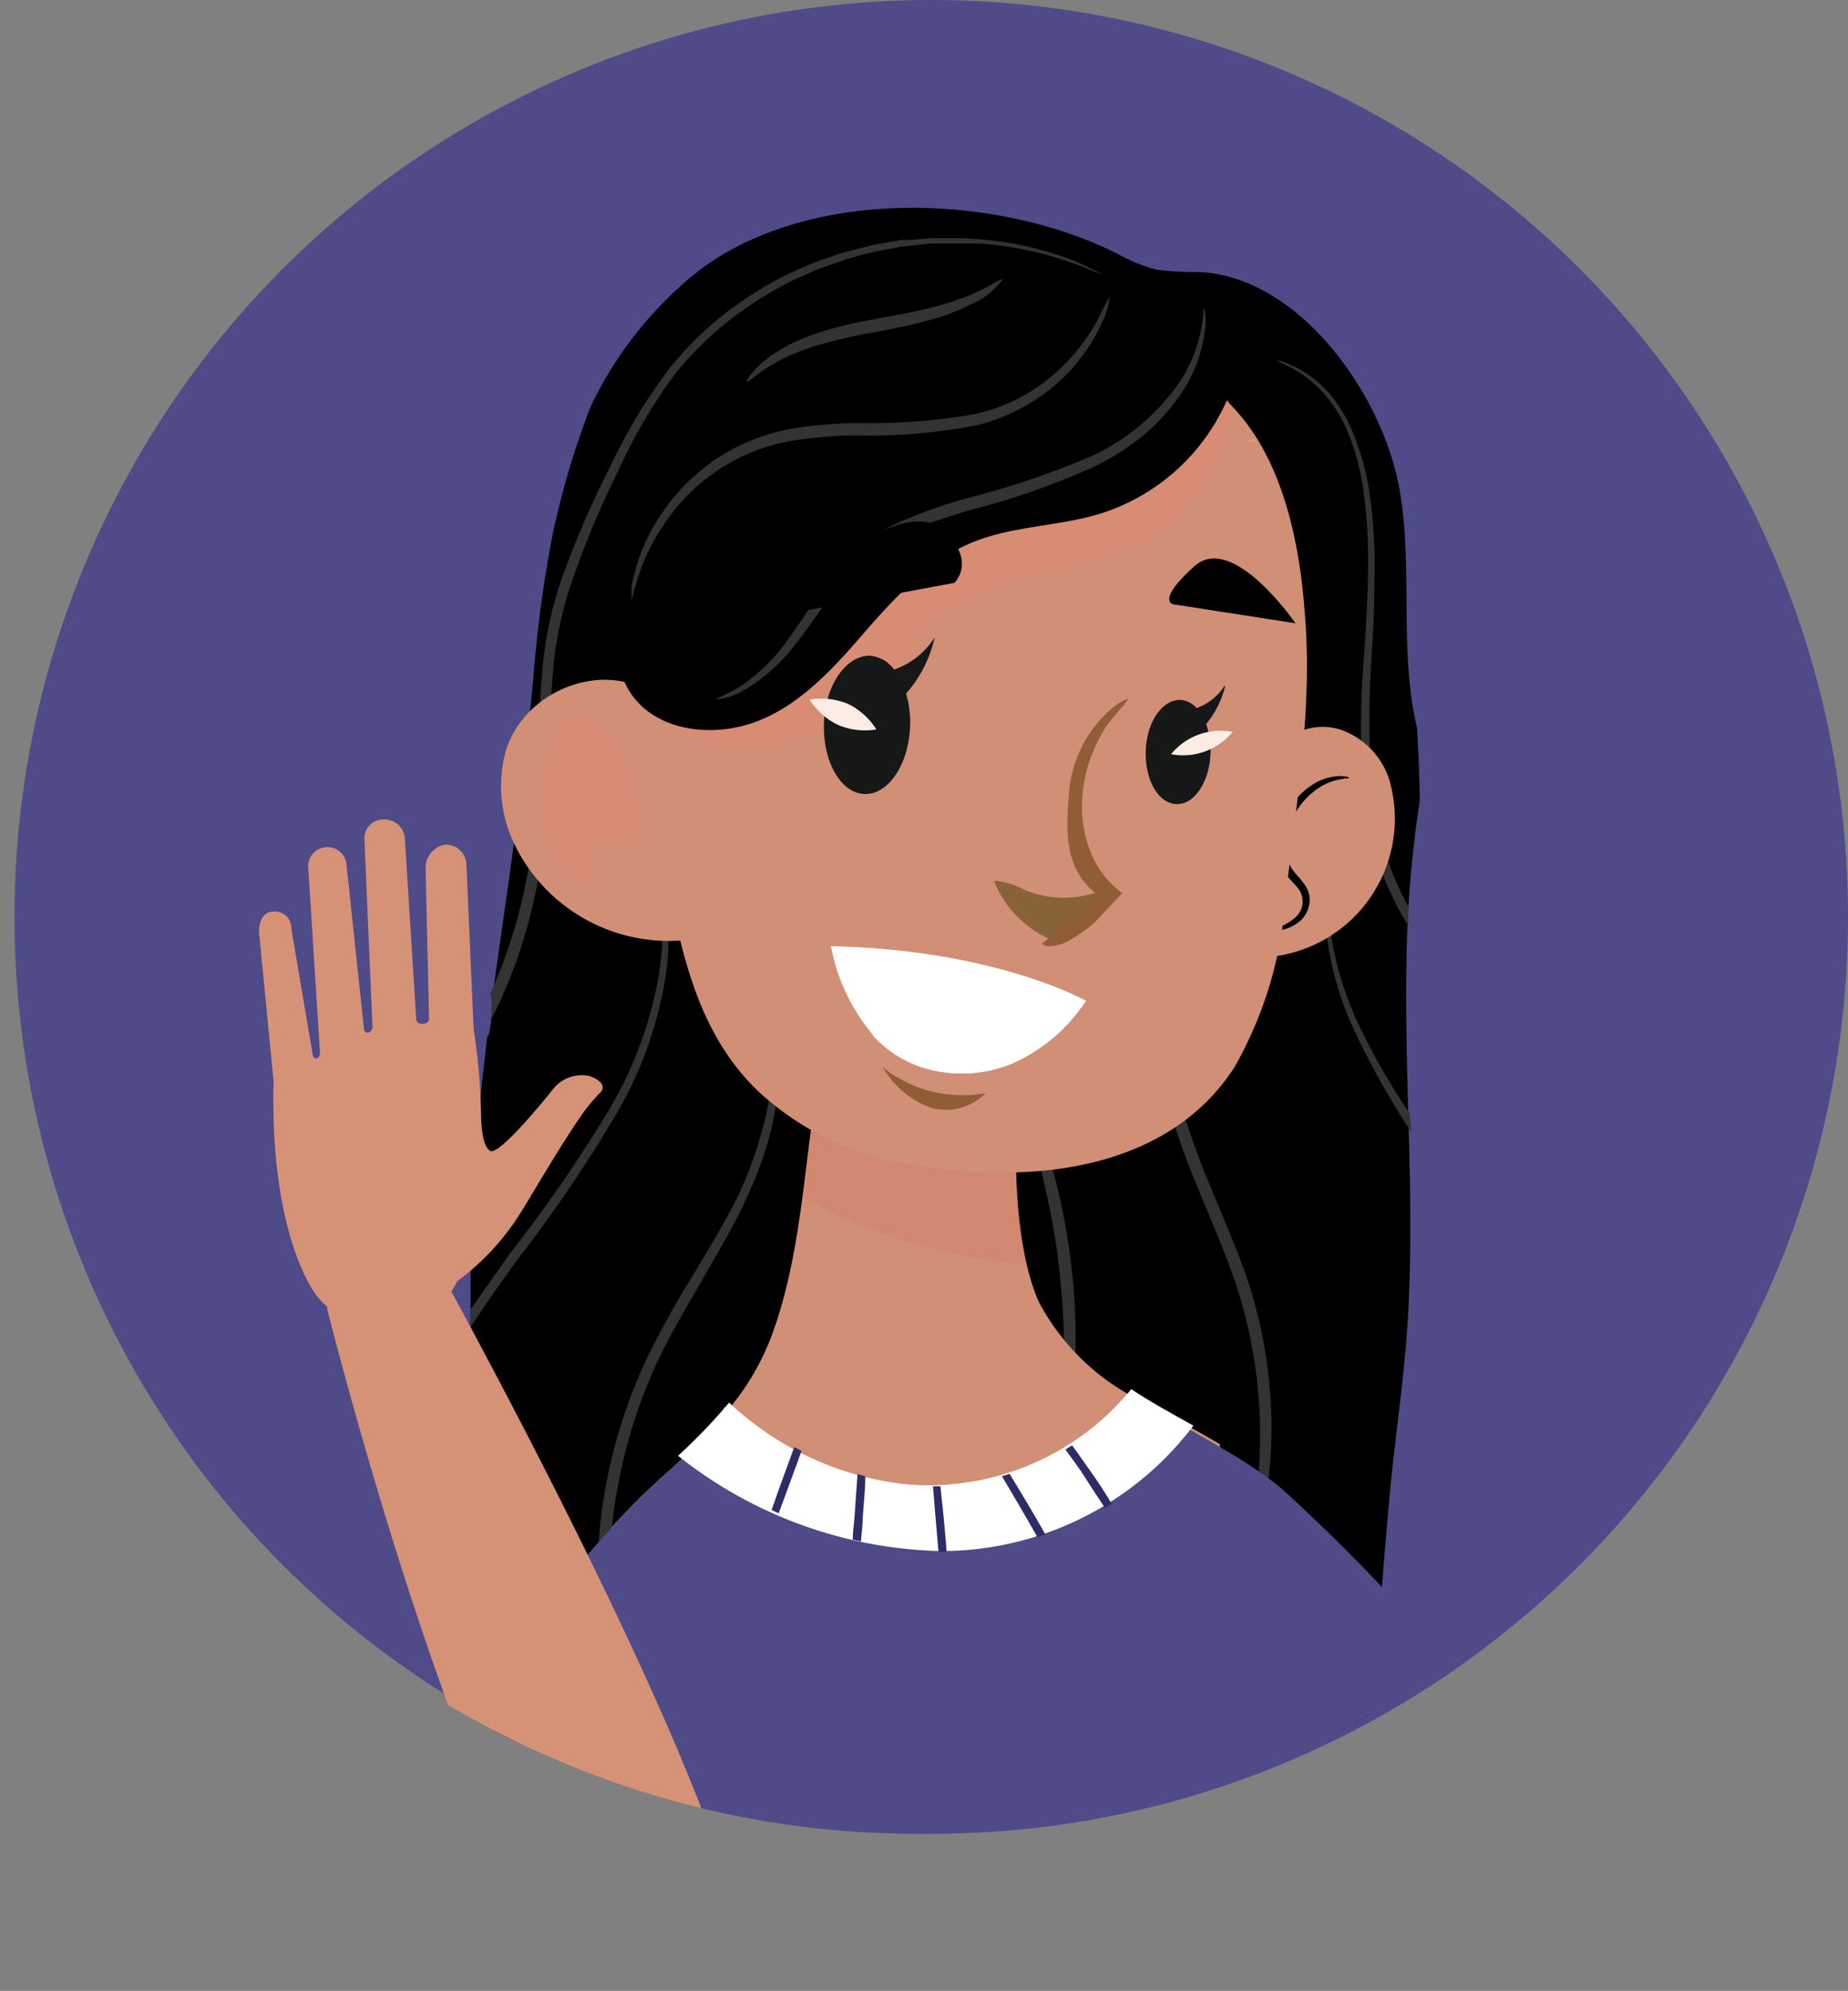 <svg xmlns="http://www.w3.org/2000/svg" xmlns:xlink="http://www.w3.org/1999/xlink" viewBox="0 0 97 104.48"><rect x="0" y="0" width="97" height="104.48" fill="#808080" stroke="none"/><defs><style>.cls-1{fill:none;}.cls-2{isolation:isolate;}.cls-3{fill:#4f4a88;}.cls-4{clip-path:url(#clip-path);}.cls-5{fill:#333;}.cls-6{fill:#d18f76;}.cls-7{opacity:0.16;}.cls-11,.cls-7{mix-blend-mode:multiply;}.cls-8{clip-path:url(#clip-path-2);}.cls-9{clip-path:url(#clip-path-3);}.cls-10{fill:#d25b51;}.cls-11{opacity:0.26;}.cls-12{clip-path:url(#clip-path-4);}.cls-13{clip-path:url(#clip-path-5);}.cls-14{fill:#f08371;}.cls-15{clip-path:url(#clip-path-6);}.cls-16{clip-path:url(#clip-path-7);}.cls-17{fill:#161818;}.cls-18{fill:#fdece4;}.cls-19{fill:#886339;}.cls-20{fill:#915d37;}.cls-21{fill:#fff;}.cls-22{fill:#2e2c66;}.cls-23{fill:#e9e8d7;}.cls-24{fill:#d59276;}</style><clipPath id="clip-path"><circle class="cls-1" cx="48.12" cy="48.12" r="48.12"/></clipPath><clipPath id="clip-path-2"><rect class="cls-1" x="42.11" y="55.33" width="11.95" height="11.01"/></clipPath><clipPath id="clip-path-3"><rect class="cls-1" x="42.65" y="54.93" width="10.87" height="11.82" transform="translate(-13.35 108.15) rotate(-89.28)"/></clipPath><clipPath id="clip-path-4"><rect class="cls-1" x="33.78" y="18.64" width="30.77" height="20.89"/></clipPath><clipPath id="clip-path-5"><rect class="cls-1" x="38.91" y="13.82" width="20.51" height="30.51" transform="translate(19.47 77.88) rotate(-89.28)"/></clipPath><clipPath id="clip-path-6"><rect class="cls-1" x="28.34" y="37.49" width="5.38" height="9.08"/></clipPath><clipPath id="clip-path-7"><rect class="cls-1" x="26.52" y="39.4" width="9.02" height="5.26" transform="translate(-11.39 72.53) rotate(-89.28)"/></clipPath></defs><title>C</title><g class="cls-2"><g id="Layer_1" data-name="Layer 1"><circle class="cls-3" cx="48.88" cy="48.12" r="48.12"/><g class="cls-4"><path d="M24.7,65.83c0,1,0,2,0,3a.08.08,0,0,1,0,.06V69A20.33,20.33,0,0,0,25,72c.59,3.23,2.36,6.15,2.66,9.44a15.85,15.85,0,0,1-.75,5.38c-.39,1.48-.82,3-1.12,4.46,5.14.43,10.34.37,15.46.47,2.56,0,5.13.17,7.7.19s5.32,0,8-.13c5-.21,9.95-.63,14.91-1.2.45-4,.7-8,1.07-12,.3-3.33.84-6.63,1-10s.09-6.51,0-9.76-.18-6.54-.07-9.81a59.07,59.07,0,0,1,.66-7c0-1.28-.08-2.56-.14-3.83-1-4.17-.14-8.76-1-12.94-1-4.74-5.2-10.75-10.47-11a15,15,0,0,1-2.22-.12,8.85,8.85,0,0,1-2.07-.85c-6.3-3.15-16.13-3.54-22,.95A20.21,20.21,0,0,0,31,21.34,43.53,43.53,0,0,0,29,28.09,66.41,66.41,0,0,0,28,35.52c-.37,4-.92,8.07-1.49,12.09-.24,1.68-.48,3.37-.7,5a6.53,6.53,0,0,1-.16,1.71.07.07,0,0,1-.07.06c-.21,1.75-.4,3.5-.55,5.26-.17,2-.28,4.09-.31,6.14m33.12,9c-.09.07-.18-.08-.09-.14a8.15,8.15,0,0,0,1.39-1.3l0,0h0l0-.05.05,0,0,0,.14-.16a.08.08,0,1,1,.12.12,1.85,1.85,0,0,1-.28.28,8.3,8.3,0,0,1-1.44,1.34M38,74a.08.08,0,1,1,.09-.14c.7.44,1.37.93,2.11,1.32.1.05,0,.19-.08.14C39.42,75,38.74,74.48,38,74"/><path class="cls-5" d="M63.18,87.48A10.33,10.33,0,0,1,63.83,86a26.56,26.56,0,0,0,1.49-4.25,26.11,26.11,0,0,0,.82-6.57,25.24,25.24,0,0,0-1.34-8c-.95-2.73-2.2-5.23-3-7.68a16.54,16.54,0,0,1-.76-3.57,12.73,12.73,0,0,1,.11-3.18A8.41,8.41,0,0,1,63,48.55a5.07,5.07,0,0,1,.5-.52,2.7,2.7,0,0,1,.41-.34c.23-.16.36-.24.37-.22s-.45.4-1.08,1.24a8.59,8.59,0,0,0-1.58,4.09,13,13,0,0,0,0,3.06,16.88,16.88,0,0,0,.79,3.43c.77,2.39,2,4.87,3,7.66a24.85,24.85,0,0,1,1.33,8.19,25.16,25.16,0,0,1-1,6.7,22.13,22.13,0,0,1-1.7,4.23,7,7,0,0,1-.88,1.41"/><path class="cls-5" d="M55.41,78.21c-.1,0,.15-1.36.32-3.55a42,42,0,0,0-.19-8.54c-.39-3.32-1.4-6.22-1.62-8.47a10.48,10.48,0,0,1,0-2.65,5.31,5.31,0,0,1,.15-.7c0-.16.09-.24.11-.23a22.15,22.15,0,0,0,.2,3.52c.17,1.08.5,2.34.87,3.75A34.75,34.75,0,0,1,56.18,66a33.7,33.7,0,0,1,0,8.67,12.65,12.65,0,0,1-.78,3.51"/><path class="cls-5" d="M25.72,52.18A27.07,27.07,0,0,0,27.83,45a51.38,51.38,0,0,0,.5-7.37A32.79,32.79,0,0,1,28.6,34a20.68,20.68,0,0,1,.8-3.39A49.38,49.38,0,0,1,32,24.55a28.92,28.92,0,0,1,3.13-5.2,17.62,17.62,0,0,1,4.09-3.73,19.88,19.88,0,0,1,2.21-1.27l1.11-.49.28-.11.28-.1.55-.19c.72-.27,1.46-.41,2.15-.6l1-.18.51-.09.5,0,1-.09c.31,0,.62,0,.92,0s.6,0,.88,0l.84.06a17.55,17.55,0,0,1,4.83,1.09c.53.21.92.42,1.18.54a1.91,1.91,0,0,1,.39.2l-.42-.14c-.27-.1-.66-.29-1.19-.47a18.52,18.52,0,0,0-4.81-1l-.83,0c-.28,0-.57,0-.86,0l-.91,0-1,.11-.49.05-.49.09-1,.19a19.83,19.83,0,0,0-2.1.62l-.54.19-.28.09-.26.12-1.09.49A19.08,19.08,0,0,0,39.4,16a17.7,17.7,0,0,0-4,3.67,28.55,28.55,0,0,0-3,5.14,47.82,47.82,0,0,0-2.48,6,20.17,20.17,0,0,0-.77,3.31,31,31,0,0,0-.25,3.52,50.32,50.32,0,0,1-.48,7.45,27.57,27.57,0,0,1-2.21,7.55c-.14.3-.29.59-.45.89a4.17,4.17,0,0,0,0-1.32"/><path class="cls-5" d="M24.72,68.88c0-.06,0-.08-.07-.08.69-1,1.41-2,2.1-3a74.17,74.17,0,0,0,5.19-7.51,20.76,20.76,0,0,0,2.62-7,14.43,14.43,0,0,0-.14-5.6,11.29,11.29,0,0,0-1.35-3.29,9.34,9.34,0,0,0-.52-.78c-.12-.17-.18-.26-.17-.27s.08.07.22.23a6.49,6.49,0,0,1,.58.75,10.54,10.54,0,0,1,1.48,3.3,14.38,14.38,0,0,1,.26,5.72,20.76,20.76,0,0,1-2.58,7.13,74.23,74.23,0,0,1-5.16,7.6c-.85,1.17-1.72,2.39-2.55,3.68l.09-1"/><path class="cls-5" d="M67.37,19a5.81,5.81,0,0,1,1,.47,6,6,0,0,1,1.37,1.14A7.75,7.75,0,0,1,71,22.67a13.65,13.65,0,0,1,.84,2.92,26,26,0,0,1,.31,3.59c0,1.29,0,2.67-.09,4.13s-.19,3-.18,4.6a29,29,0,0,0,.4,5,15,15,0,0,0,1.64,4.67l0,1-.22-.36A15.13,15.13,0,0,1,71.81,43a28.25,28.25,0,0,1-.37-5.1c0-1.63.14-3.17.23-4.62s.15-2.83.14-4.11a25.68,25.68,0,0,0-.26-3.54,12.72,12.72,0,0,0-.77-2.87,7.12,7.12,0,0,0-1.2-2,5.9,5.9,0,0,0-1.29-1.15,6.08,6.08,0,0,0-.94-.52A1.37,1.37,0,0,1,67,18.9a1.41,1.41,0,0,1,.35.1"/><path class="cls-5" d="M69.81,45.32a4.89,4.89,0,0,1,.26-.83q.09-.27.12-.27a1.09,1.09,0,0,1-.06.29c0,.19-.14.46-.2.84a10.85,10.85,0,0,0-.12,3.28,16.84,16.84,0,0,0,1.44,5A34.68,34.68,0,0,0,74,58.44c0,.33.07.66.1,1a41.06,41.06,0,0,1-3.16-5.68,16.84,16.84,0,0,1-1.35-5.11,9.8,9.8,0,0,1,.25-3.33"/><path class="cls-5" d="M39.06,63.18c-.63,1.28-1.4,2.6-2.21,4S35.2,70,34.48,71.52A27.37,27.37,0,0,0,32,81.78a32,32,0,0,0,.21,5c.2,1.72.46,3.33.69,4.84h-.55c-.25-1.48-.52-3.06-.73-4.76a30.61,30.61,0,0,1-.25-5,27.25,27.25,0,0,1,2.55-10.5,46.7,46.7,0,0,1,2.44-4.41c.82-1.37,1.6-2.66,2.24-3.91A19.72,19.72,0,0,0,40,59.32a12,12,0,0,0,.31-5.57c-.28-1.3-.66-2-.6-2s.12.15.29.47a6.87,6.87,0,0,1,.55,1.47,9,9,0,0,1,.31,2.47,14,14,0,0,1-.42,3.27,19.42,19.42,0,0,1-1.4,3.74"/><path class="cls-6" d="M34.76,77.5a34,34,0,0,0,3.39-3.4,21.77,21.77,0,0,0,2,1.25c.09.05.18-.09.08-.14-.69-.36-1.33-.82-2-1.24a13.22,13.22,0,0,0,2.25-3.81c1.73-4.64,1.7-9.7,2.67-14.51a10.79,10.79,0,0,1,4.83,0c.6.13,5.55,1.4,5.48,2.08-.29,3-.18,7.83,1.08,10.62a12.06,12.06,0,0,0,4.76,4.86l0,.06,0,0-.05,0,0,.05h0l0,0a8.15,8.15,0,0,1-1.39,1.3c-.09.06,0,.21.09.14a8.3,8.3,0,0,0,1.44-1.34.7.7,0,0,0,.21-.21c1.43.92,3,1.74,4.43,2.58l-.21,5.5L32.1,80.16c.85-.93,1.74-1.82,2.66-2.66"/><path class="cls-3" d="M36,76.38a27.51,27.51,0,0,0,2.18-2.28l1.06.7a15.83,15.83,0,0,0,8.33,3.47,13.85,13.85,0,0,0,10.31-3.45,8.39,8.39,0,0,0,1.41-1.32.87.87,0,0,0,.22-.21c2.19,1.41,4.66,2.6,6.63,4l-.53,13.94c-2.88.25-5.76.45-8.65.57-2.67.1-5.33.15-8,.13s-5.14-.14-7.7-.19c-1.94,0-3.89-.06-5.85-.08Z"/><path class="cls-3" d="M34.76,77.5a34,34,0,0,0,3.39-3.4c.6.39,1.19.81,1.82,1.15,1.13,5.45,2,11,2.62,16.48l-1.35,0c-5.56-.11-11.23,0-16.79-.59A49.74,49.74,0,0,1,34.76,77.5"/><path class="cls-3" d="M57.82,74.84a8.3,8.3,0,0,0,1.44-1.34.87.87,0,0,0,.22-.21c2.67,1.71,5.74,3.1,7.83,4.87a96.69,96.69,0,0,1,8.07,8.27c.38.4,1.53,1.7,3,3.29-1.94.27-3.89.52-5.83.76-4.5.53-9,.94-13.53,1.18q-.49-8.4-1.25-16.81a.06.06,0,0,0,.07,0"/><g class="cls-7"><g class="cls-8"><g class="cls-9"><path class="cls-10" d="M45.36,64.38a29.4,29.4,0,0,1-3.21-1.52c.32-2.41.56-4.84,1-7.21a10.79,10.79,0,0,1,4.83,0c.6.13,5.55,1.4,5.48,2.08a29.3,29.3,0,0,0,.43,8.62,29.28,29.28,0,0,1-8.56-2"/></g></g></g><path class="cls-6" d="M67,39.29a3.15,3.15,0,0,1,3.36-1,4.11,4.11,0,0,1,2.54,2.56,7.29,7.29,0,0,1-7.7,9.37"/><path d="M66.63,48.82s.16-.06.43-.15a2.39,2.39,0,0,0,1-.59,1.1,1.1,0,0,0,.08-1.45c-.19-.25-.47-.49-.71-.84a3.61,3.61,0,0,1-.27-.56,2.78,2.78,0,0,1-.12-.64,3.59,3.59,0,0,1,.68-2.24,3.93,3.93,0,0,1,1.39-1.3,2.79,2.79,0,0,1,1.25-.32c.3,0,.46.07.46.1s-.17,0-.45.07a2.78,2.78,0,0,0-1.1.42,3.9,3.9,0,0,0-1.22,1.24,3.42,3.42,0,0,0-.57,2,1.84,1.84,0,0,0,.09.53,2.52,2.52,0,0,0,.22.47c.18.29.46.53.67.84a1.35,1.35,0,0,1,.26,1.07,1.52,1.52,0,0,1-.44.83,2.16,2.16,0,0,1-1.18.53c-.3,0-.47,0-.47,0"/><path class="cls-6" d="M37.23,21.28a9.87,9.87,0,0,1,4-3.46,22.6,22.6,0,0,1,14.27-1.11c3.58.8,7.36,2.32,9.73,5.25,2.2,2.72,3,6.73,3.25,10.13.44,5-.43,10-1,15A20.86,20.86,0,0,1,64.8,56c-3.45,5.37-10.48,6.12-16.26,5.21a15.11,15.11,0,0,1-8.71-3.91c-3-2.86-3.92-6.69-4.73-10.68a59.79,59.79,0,0,1-1-13.35c.1-4,.82-8.53,3.14-11.94"/><g class="cls-11"><g class="cls-12"><g class="cls-13"><path class="cls-14" d="M64.53,21a8.84,8.84,0,0,1-4.38,7.36c-3.24,1.84-7.49,1.51-10.47,3.74-1.6,1.2-2.63,3-4.06,4.37a10.68,10.68,0,0,1-3.17,2.1,7.74,7.74,0,0,1-2.31.61c-2.57.23-5.06-.51-6.32-2.94a52.77,52.77,0,0,0,5-2.77A8.22,8.22,0,0,0,41.61,31c1-1.65.86-3.77,1.41-5.64a9.14,9.14,0,0,1,5.77-5.72,16.77,16.77,0,0,1,8.33-.49"/></g></g></g><path class="cls-6" d="M35.84,38.62c-1.65-4.68-8.07-3.31-9.3.82a7,7,0,0,0,.57,5.08,9,9,0,0,0,10.14,4.6"/><path d="M36,19.22a36.07,36.07,0,0,1,8.57-4.15c1.25-.4,2.47-.76,3.68-1a35.92,35.92,0,0,1,7.13,1,37.24,37.24,0,0,1,9.78,3.48,14.35,14.35,0,0,1-.6,2.07,10.81,10.81,0,0,1-6.78,6.33c-2.24.69-4.69.64-6.85,1.56s-4,2.88-5.6,4.73S42,37,39.7,37.87s-5.31.52-6.64-1.56c-1-1.58-.8-3.64-.51-5.5.62-4,1.48-8.13,3.46-11.59"/><path class="cls-5" d="M37.58,36.69c0-.06.46-.17,1.2-.62a9.46,9.46,0,0,0,2.59-2.52c.46-.62.92-1.34,1.44-2.11a14.89,14.89,0,0,1,1.88-2.33,9.06,9.06,0,0,1,2.8-1.83,26.63,26.63,0,0,1,3.33-1.15A44.15,44.15,0,0,0,57.15,24a11.38,11.38,0,0,0,4.23-3.24A7.61,7.61,0,0,0,63,17.51c.17-.84.15-1.34.21-1.34a3.18,3.18,0,0,1,0,1.38A7.43,7.43,0,0,1,61.75,21a10.58,10.58,0,0,1-1.8,1.9,12.78,12.78,0,0,1-2.54,1.6A39.76,39.76,0,0,1,51,26.75a31.11,31.11,0,0,0-3.26,1.11,9.1,9.1,0,0,0-2.64,1.68,15.6,15.6,0,0,0-1.85,2.21c-.53.74-1,1.46-1.52,2.08A8.94,8.94,0,0,1,38.9,36.3a2.83,2.83,0,0,1-1.32.39"/><path class="cls-5" d="M33.15,31.56s0-.11,0-.33a3.43,3.43,0,0,1,0-.41c0-.18.07-.36.11-.54A9.61,9.61,0,0,1,34.7,27a10.42,10.42,0,0,1,3.91-3.51,10.56,10.56,0,0,1,3-1,22.38,22.38,0,0,1,3.31-.29,31.22,31.22,0,0,0,6.25-.47,9.37,9.37,0,0,0,4.41-2.32,10.45,10.45,0,0,0,2.08-2.7,7.67,7.67,0,0,1,.59-1.14,3.55,3.55,0,0,1-.36,1.25,9.42,9.42,0,0,1-2,2.92,9.62,9.62,0,0,1-2,1.52,10,10,0,0,1-2.63,1.06,29.65,29.65,0,0,1-6.38.53,22.19,22.19,0,0,0-3.22.27,10,10,0,0,0-6.62,4.13,10.75,10.75,0,0,0-1.55,3.05c-.05.18-.1.35-.16.52l-.1.39c-.05.21-.09.32-.12.31"/><path class="cls-5" d="M39.21,20c-.06,0,.39-.79,1.56-1.53a9.57,9.57,0,0,1,2.17-1,20.85,20.85,0,0,1,2.8-.69c1-.19,1.94-.35,2.79-.55a16,16,0,0,0,2.18-.66c1.21-.48,1.85-1,1.92-.92A3.87,3.87,0,0,1,50.9,16a10.77,10.77,0,0,1-2.23.83c-.86.24-1.81.42-2.81.61a27.36,27.36,0,0,0-2.74.62,11.47,11.47,0,0,0-2.12.82c-1.15.59-1.72,1.21-1.79,1.13"/><g class="cls-11"><g class="cls-15"><g class="cls-16"><path class="cls-14" d="M28.52,40.54A7.23,7.23,0,0,1,29,38.9c.41-.9.78-1.78,1.87-1.2a4.84,4.84,0,0,1,1.73,2,7.53,7.53,0,0,1,1,4.06,1,1,0,0,1-.11.42c-.21.31-.68.27-1,.14a1.48,1.48,0,0,0-1.08-.13c-.82.42-.19,1.82.13,2.37a14.22,14.22,0,0,1-1.45-.32,2.47,2.47,0,0,1-1-1.07,8,8,0,0,1-.55-4.62"/></g></g></g><path d="M68,32.71s-3.29-4.79-5.3-3-1.14,2-1.14,2Z"/><path d="M40.51,32.37S47.2,25.24,49.72,28c1.48,1.58.37,2.59.37,2.59Z"/><path class="cls-17" d="M49.06,33.45a4.11,4.11,0,0,1-2.13,1.69,1.76,1.76,0,0,0-1.28-.73c-1.25,0-2.33,1.54-2.4,3.54s.87,3.67,2.12,3.72,2.32-1.54,2.4-3.54a5.34,5.34,0,0,0-.21-1.73,6.65,6.65,0,0,0,1.5-2.95"/><path class="cls-18" d="M42.49,36.71A3.65,3.65,0,0,0,44,38.05a3.6,3.6,0,0,0,2,.23,3.65,3.65,0,0,0-1.49-1.34,3.7,3.7,0,0,0-2-.23"/><path class="cls-17" d="M64.27,36a2.91,2.91,0,0,1-1.46,1.16,1.26,1.26,0,0,0-.87-.43c-.94,0-1.75,1.16-1.8,2.67s.65,2.76,1.6,2.8,1.74-1.16,1.8-2.67A4.18,4.18,0,0,0,63.31,38a5,5,0,0,0,1-2"/><path class="cls-18" d="M64.7,38.41a3.37,3.37,0,0,1-3.23,1.17,3.35,3.35,0,0,1,3.23-1.17"/><path class="cls-19" d="M53.85,46.74a4,4,0,0,0-1.68-.52,5.59,5.59,0,0,0,3,3.09.73.73,0,0,0,.32.09.79.79,0,0,0,.39-.13,6.68,6.68,0,0,0,2-1.65,1.27,1.27,0,0,0,.27-.46c.16-.57-.24-.46-.58-.33a5.43,5.43,0,0,1-3.7-.09"/><path class="cls-20" d="M55.27,49c.36-.3.76-.55,1.13-.84A8.84,8.84,0,0,0,57.66,47c-1.81-1.35-1.72-3.28-1.54-5.48a6.5,6.5,0,0,1,1.87-4,5.88,5.88,0,0,1,.6-.52,2,2,0,0,1,.65-.33c-.12.12-.2.27-.31.4a11.57,11.57,0,0,0-.82,1,7.42,7.42,0,0,0-.65,1.17,7.66,7.66,0,0,0-.65,2.58,6.51,6.51,0,0,0,.32,2.59,5,5,0,0,0,1.77,2.46s-1.33,1.44-1.46,1.55a6,6,0,0,1-1.08.79,2.38,2.38,0,0,1-1.27.45.72.72,0,0,1-.4-.14,1.24,1.24,0,0,0,.23-.17l.08-.08.27-.24"/><path class="cls-20" d="M46.33,56a6.68,6.68,0,0,0,5.4,1.37,2.91,2.91,0,0,1-2.79.79A4.82,4.82,0,0,1,46.33,56"/><path class="cls-21" d="M57,52.53a9,9,0,0,1-3.59,3.16,6.81,6.81,0,0,1-4,.56,6,6,0,0,1-3.57-1.92,9.94,9.94,0,0,1-2.22-4.67c8.49.18,13.2,2.76,13.39,2.87Z"/><path class="cls-21" d="M57,52.53s-.27.4-1.57.61-9.4-1.57-10.27-2a4.69,4.69,0,0,1-1.55-1.47c8.49.18,13.2,2.76,13.39,2.87Z"/><path class="cls-21" d="M53.37,55.69a6.81,6.81,0,0,1-4,.56,6,6,0,0,1-3.57-1.92c1.7-.51,5.48-1.26,7.58,1.36"/><path class="cls-21" d="M49.32,81.4a23,23,0,0,1-13.73-5,29.34,29.34,0,0,0,2.68-2.79,16.13,16.13,0,0,0,9.3,4.29,13.76,13.76,0,0,0,11.81-5c1,.68,2.17,1.3,3.26,1.92A16.61,16.61,0,0,1,49.32,81.4"/><path class="cls-22" d="M56.27,75.85c.35.47.71,1,1.08,1.52s.71,1.06,1,1.55l-.35.22c-.32-.49-.67-1-1-1.53s-.73-1.06-1.08-1.54l.36-.22"/><path class="cls-22" d="M53,77.36c.41.67.85,1.4,1.3,2.17.2.34.39.68.57,1l-.42.14c-.17-.31-.35-.62-.53-.93-.44-.76-.87-1.5-1.33-2.27l.41-.12"/><path class="cls-22" d="M49.36,78c.09.83.19,1.74.27,2.71l.06.73h-.43l-.06-.7c-.08-.9-.15-1.79-.23-2.74h.39"/><path class="cls-22" d="M44.86,79.52q.07-1.09.15-2.16l.41.12c0,.66-.08,1.36-.13,2.07,0,.46-.07.91-.1,1.35l-.43-.1c0-.43.07-.85.1-1.28"/><path class="cls-22" d="M41.25,77.15l.44-1.21.38.2c-.13.38-.27.77-.42,1.16-.27.75-.53,1.46-.78,2.12l-.37-.17q.34-1,.75-2.1"/><path class="cls-23" d="M65.41,23.18a2.3,2.3,0,0,1,.57-.11l-.57.11"/><path class="cls-3" d="M58.59,98.31c-10.18,1.5-23-1.76-34.2-7.13l53.33-1.29c-4.48,4-10.74,7.17-19.13,8.42"/><path class="cls-24" d="M29,101.79A4.82,4.82,0,0,0,35.37,104a4.92,4.92,0,0,0,2.4-6.4h0S35.4,89.24,22.73,66l-5.57,2.64S22.73,91,28.85,101.49C28.89,101.56,29,101.79,29,101.79Z"/><path class="cls-24" d="M30.89,56.46a1.92,1.92,0,0,0-1.87.71s-2.76,3.48-3.28,3.23-.49-2-.49-2A33,33,0,0,0,24.86,54l-.38-8.67a1.07,1.07,0,0,0-1.14-1,1.24,1.24,0,0,0-1,1.28l.18,7.86a.29.29,0,0,1-.28.26c-.15,0-.34,0-.39-.22L21.25,44a1.08,1.08,0,0,0-1.12-1,1,1,0,0,0-1,1.11l.42,9.76c0,.28-.33.48-.44.17l-.92-8.64a1,1,0,0,0-1.07-.94,1,1,0,0,0-.94,1.08l.61,9.63c.05.42-.31.49-.37.21h0l-1.13-6.65a.86.86,0,0,0-.94-.89c-.56,0-.78.58-.75,1.13l.76,7.78c-.21,8.31,2.29,11.29,2.29,11.29,4.52,5.09,7.35-.8,7.35-.8a13,13,0,0,0,3.33-3.6c.59-.93,2.21-3.75,3.36-5.35a10.47,10.47,0,0,1,.86-1C31.79,57,31.52,56.65,30.89,56.46Z"/></g></g></g></svg>
